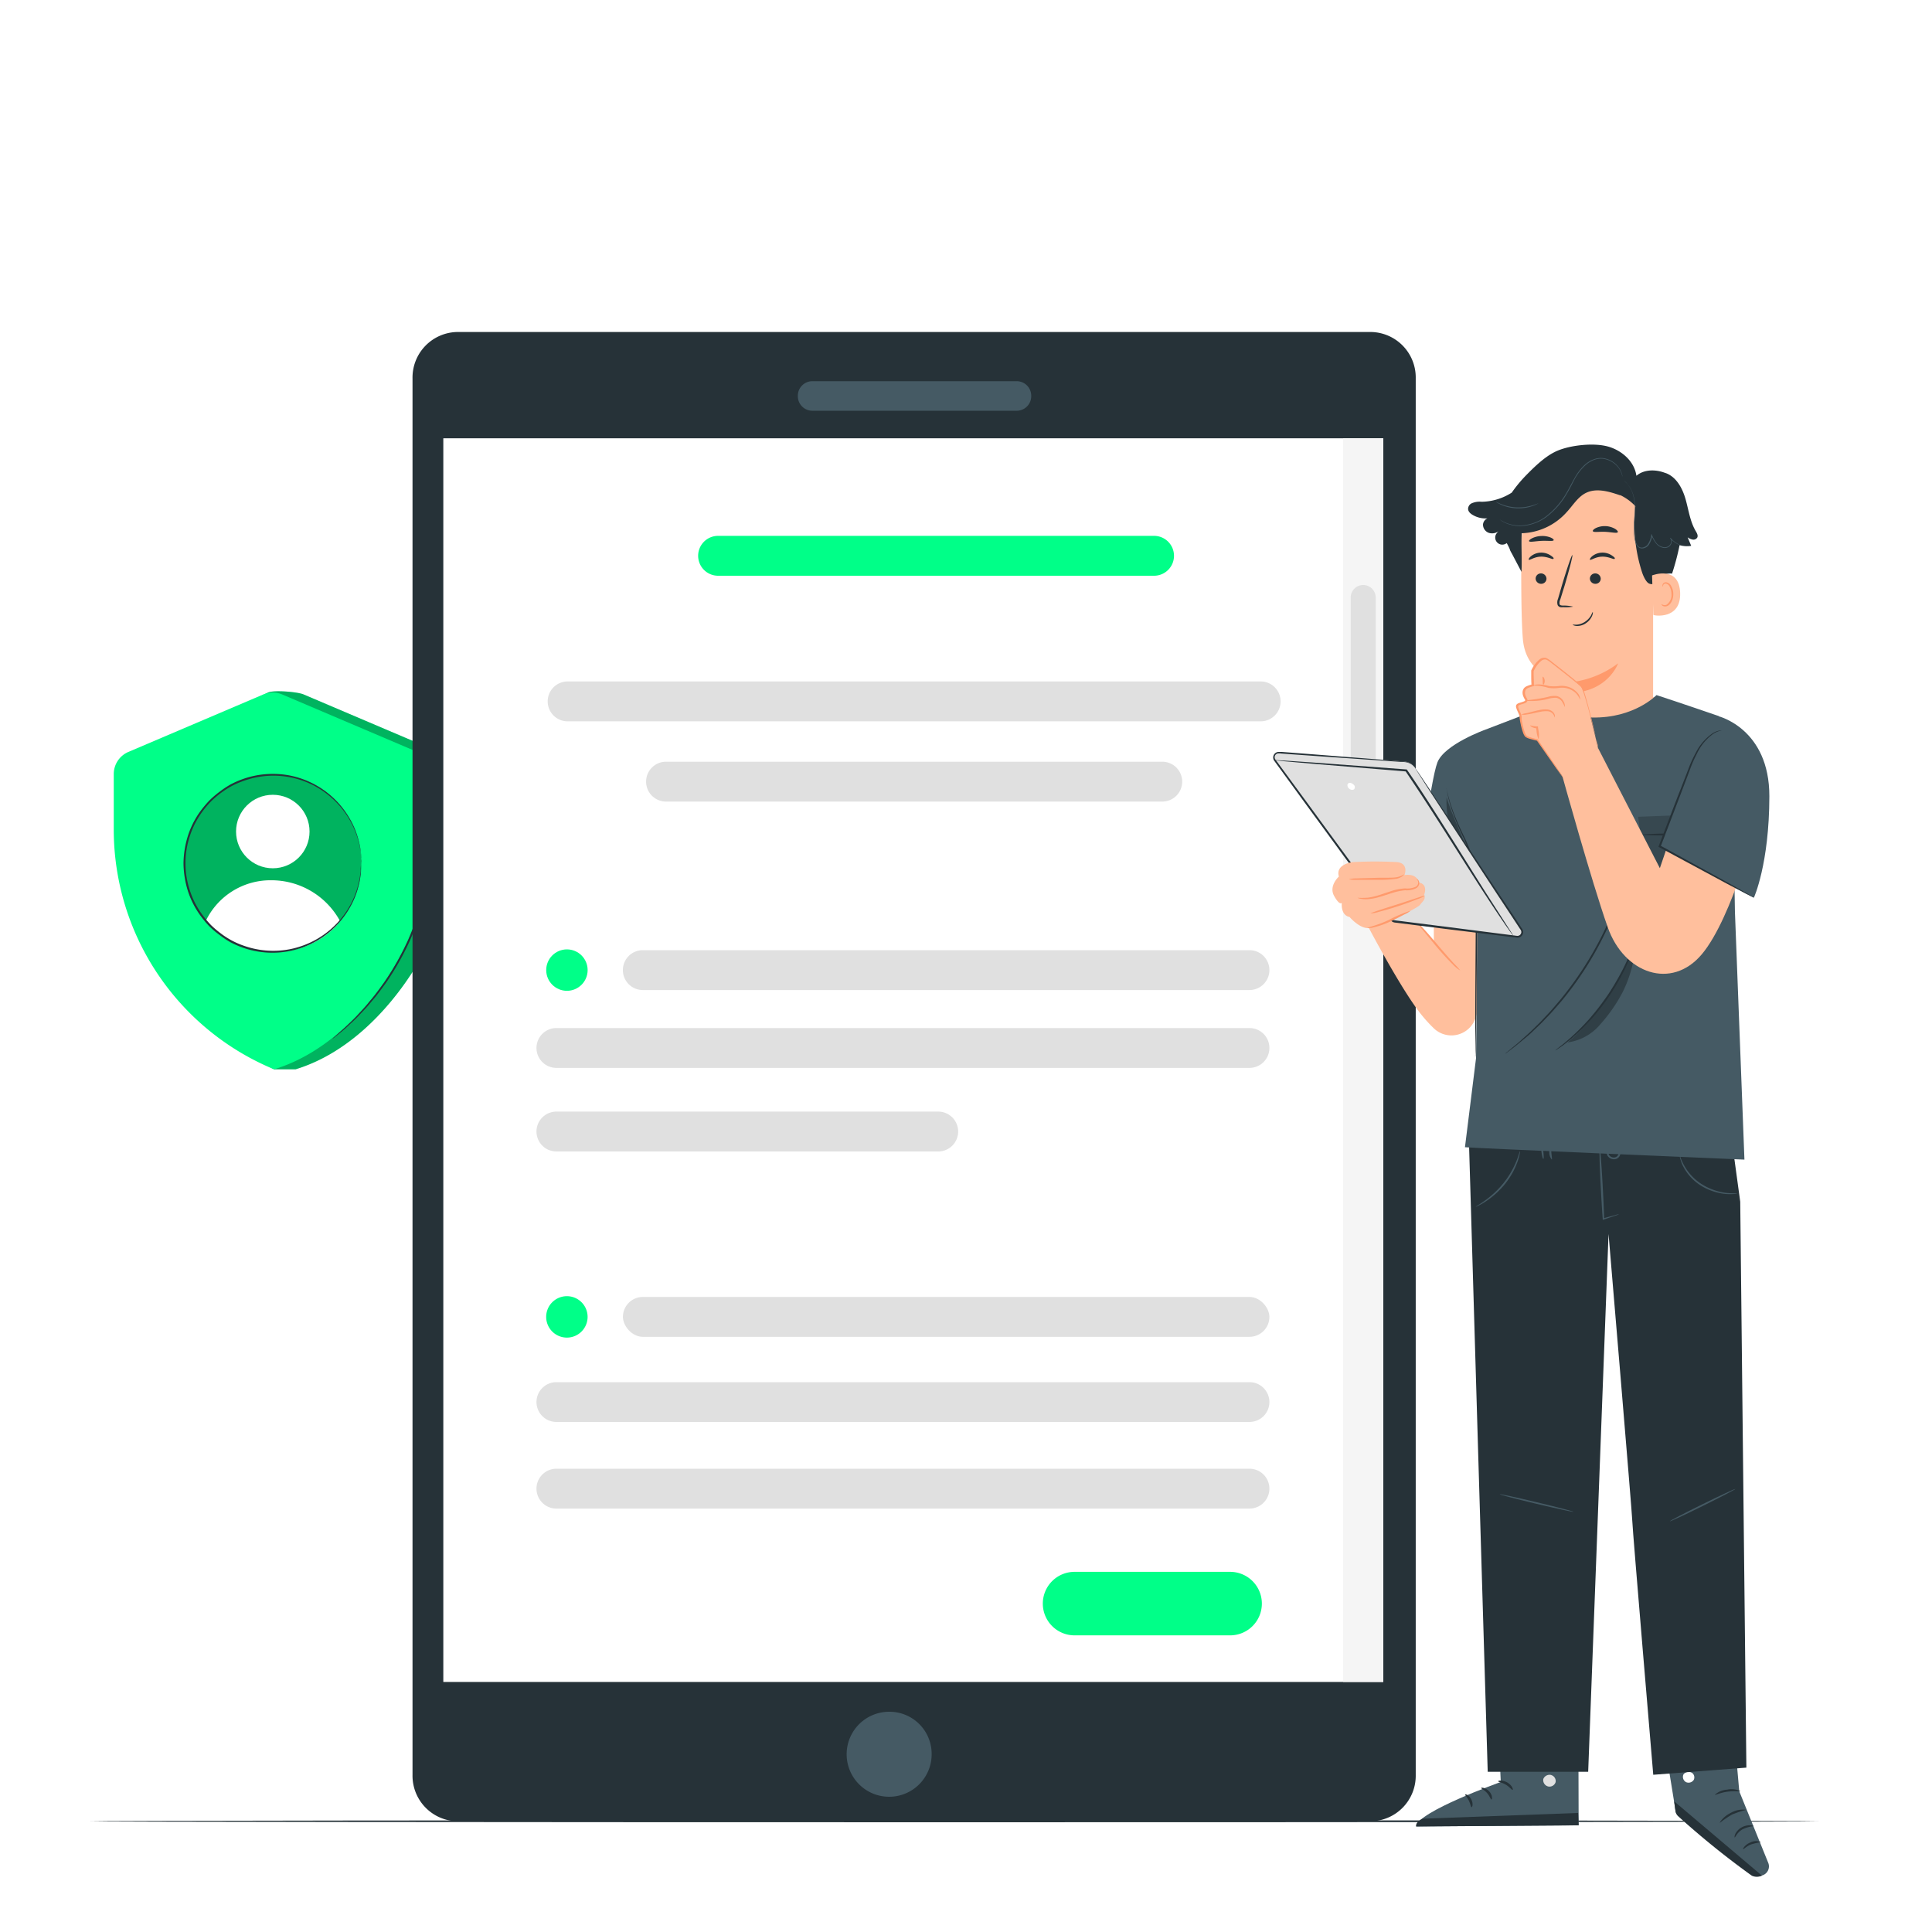<svg class="animated" id="freepik_stories-privacy-policy" xmlns="http://www.w3.org/2000/svg" viewBox="0 0 500 500" version="1.1" xmlns:xlink="http://www.w3.org/1999/xlink" xmlns:svgjs="http://svgjs.com/svgjs"><style>svg#freepik_stories-privacy-policy:not(.animated) .animable {opacity: 0;}svg#freepik_stories-privacy-policy.animated #freepik--Device--inject-166 {animation: 1s 1 forwards cubic-bezier(.36,-0.01,.5,1.38) slideLeft;animation-delay: 0s;}svg#freepik_stories-privacy-policy.animated #el9xzym0dh4gs {animation: 1.3s 1 forwards cubic-bezier(.36,-0.01,.5,1.38) slideUp;animation-delay: 0.2s;opacity: 0}svg#freepik_stories-privacy-policy.animated #elbyoqsu2b2pg {animation: 1.3s 1 forwards cubic-bezier(.36,-0.01,.5,1.38) slideUp;animation-delay: 0.163s;opacity: 0}svg#freepik_stories-privacy-policy.animated #eleuo78oguued {animation: 1.3s 1 forwards cubic-bezier(.36,-0.01,.5,1.38) slideUp;animation-delay: 0.325s;opacity: 0}svg#freepik_stories-privacy-policy.animated #eliu1f95tc1mt {animation: 1.3s 1 forwards cubic-bezier(.36,-0.01,.5,1.38) slideUp;animation-delay: 0.488s;opacity: 0}svg#freepik_stories-privacy-policy.animated #elj9h5jwhlew {animation: 1.3s 1 forwards cubic-bezier(.36,-0.01,.5,1.38) slideUp;animation-delay: 0.65s;opacity: 0}svg#freepik_stories-privacy-policy.animated #ells0tjovng1m {animation: 1.3s 1 forwards cubic-bezier(.36,-0.01,.5,1.38) slideUp;animation-delay: 0.812s;opacity: 0}svg#freepik_stories-privacy-policy.animated #elnfpqtn67iz {animation: 1.3s 1 forwards cubic-bezier(.36,-0.01,.5,1.38) slideUp;animation-delay: 0.975s;opacity: 0}svg#freepik_stories-privacy-policy.animated #el6i07v8fuqhh {animation: 1.3s 1 forwards cubic-bezier(.36,-0.01,.5,1.38) slideUp;animation-delay: 1.137s;opacity: 0}svg#freepik_stories-privacy-policy.animated #freepik--Padlock--inject-166 {animation: 1.3s 1 forwards cubic-bezier(.36,-0.01,.5,1.38) slideUp,6s Infinite  linear shake;animation-delay: 0.2s,2.5s;opacity: 0}svg#freepik_stories-privacy-policy.animated #freepik--Character--inject-166 {animation: 2.2s 1 forwards linear fadeIn,3s Infinite  linear floating;animation-delay: 0s,2.2s;}            @keyframes slideLeft {                0% {                    opacity: 0;                    transform: translateX(-30px);                }                100% {                    opacity: 1;                    transform: translateX(0);                }            }                    @keyframes slideUp {                0% {                    opacity: 0;                    transform: translateY(30px);                }                100% {                    opacity: 1;                    transform: inherit;                }            }                    @keyframes shake {                10%, 90% {                    transform: translate3d(-1px, 0, 0);                  }                  20%, 80% {                    transform: translate3d(2px, 0, 0);                  }                  30%, 50%, 70% {                    transform: translate3d(-4px, 0, 0);                  }                  40%, 60% {                    transform: translate3d(4px, 0, 0);                  }            }                    @keyframes fadeIn {                0% {                    opacity: 0;                }                100% {                    opacity: 1;                }            }                    @keyframes floating {                0% {                    opacity: 1;                    transform: translateY(0px);                }                50% {                    transform: translateY(-10px);                }                100% {                    opacity: 1;                    transform: translateY(0px);                }            }        </style><g id="freepik--Floor--inject-166" class="animable" style="transform-origin: 247px 471.34px;"><path d="M470.66,471.34c0,.15-100.15.26-223.65.26s-223.67-.11-223.67-.26,100.12-.26,223.67-.26S470.66,471.2,470.66,471.34Z" style="fill: rgb(38, 50, 56); transform-origin: 247px 471.34px;" id="elcr7jxjqy6ze" class="animable"></path></g><g id="freepik--Icon--inject-166" class="animable" style="transform-origin: 73.38px 227.82px;"><path d="M69.4,179.21,38.73,194.6A6.21,6.21,0,0,0,35,200.32v14.35a66.61,66.61,0,0,0,10.93,36.74c5.53,8.42,12.86,19.18,25.05,25.33h5.5c13.58-4.14,23.71-15.17,29.9-24.61a66.62,66.62,0,0,0,10.94-36.74V200.32a6.23,6.23,0,0,0-3.78-5.72L78.55,179.71C77,179.05,71,178.55,69.4,179.21Z" style="fill: rgb(0, 255, 136); transform-origin: 76.16px 227.82px;" id="elhvio8i7nqkm" class="animable"></path><g id="elu50pzttttz"><path d="M69.4,179.21,38.73,194.6A6.21,6.21,0,0,0,35,200.32v14.35a66.61,66.61,0,0,0,10.93,36.74c5.53,8.42,12.86,19.18,25.05,25.33h5.5c13.58-4.14,23.71-15.17,29.9-24.61a66.62,66.62,0,0,0,10.94-36.74V200.32a6.23,6.23,0,0,0-3.78-5.72L78.55,179.71C77,179.05,71,178.55,69.4,179.21Z" style="opacity: 0.3; transform-origin: 76.16px 227.82px;" class="animable"></path></g><path d="M68.17,179.71,33.22,194.6a6.23,6.23,0,0,0-3.78,5.72v14.35a67.18,67.18,0,0,0,41.49,62.07c13.57-4.14,23.7-15.17,29.9-24.61a66.62,66.62,0,0,0,10.94-36.74V200.32A6.23,6.23,0,0,0,108,194.6L73,179.71A6.24,6.24,0,0,0,68.17,179.71Z" style="fill: rgb(0, 255, 136); transform-origin: 70.605px 227.982px;" id="elle13tbcfxn" class="animable"></path><g id="elygp3ib6hquj"><circle cx="70.6" cy="223.44" r="22.91" style="opacity: 0.3; transform-origin: 70.6px 223.44px; transform: rotate(-21.2deg);" class="animable"></circle></g><circle cx="70.6" cy="215.2" r="9.51" style="fill: rgb(255, 255, 255); transform-origin: 70.6px 215.2px;" id="elmxgv66iwvo" class="animable"></circle><path d="M53.24,238.37a18.57,18.57,0,0,1,17-10.56A20.22,20.22,0,0,1,88,238.37s-5.61,8.3-18,8A21.74,21.74,0,0,1,53.24,238.37Z" style="fill: rgb(255, 255, 255); transform-origin: 70.62px 237.093px;" id="elk9jgcem2ttn" class="animable"></path><path d="M93.51,223.44a2,2,0,0,1,0-.37c0-.27,0-.63-.09-1.08,0-.24,0-.51,0-.8s-.1-.61-.15-1a16.94,16.94,0,0,0-.48-2.35,22.14,22.14,0,0,0-2.55-6.06,22.82,22.82,0,0,0-5.8-6.44,22.49,22.49,0,0,0-9.56-4.22,22.75,22.75,0,0,0-11.91,1,21.88,21.88,0,0,0-3,1.3,24.2,24.2,0,0,0-2.78,1.78,27.82,27.82,0,0,0-2.57,2.19,26.69,26.69,0,0,0-2.22,2.62,22.28,22.28,0,0,0-3.23,6.24,22.43,22.43,0,0,0,0,14.3,22,22,0,0,0,3.23,6.24,26.82,26.82,0,0,0,2.22,2.63,26.24,26.24,0,0,0,2.57,2.18,20.82,20.82,0,0,0,5.73,3.09,22.75,22.75,0,0,0,11.91,1,22.88,22.88,0,0,0,15.36-10.67A21.78,21.78,0,0,0,92.7,229a17.35,17.35,0,0,0,.48-2.36c0-.34.12-.66.15-1s0-.56,0-.8l.09-1.09a2.24,2.24,0,0,1,0-.37,2.12,2.12,0,0,1,0,.37c0,.28,0,.64,0,1.1,0,.24,0,.51,0,.8s-.08.62-.13,1a14.59,14.59,0,0,1-.44,2.39,21.54,21.54,0,0,1-2.49,6.15,23,23,0,0,1-27.68,10,23.62,23.62,0,0,1-3-1.32A23.15,23.15,0,0,1,56.86,242a25.13,25.13,0,0,1-2.64-2.23A26.75,26.75,0,0,1,52,237.13a22.64,22.64,0,0,1-3.32-6.38,24.86,24.86,0,0,1-1.19-7.31,24.54,24.54,0,0,1,1.2-7.31A22.36,22.36,0,0,1,52,209.75a28,28,0,0,1,2.28-2.68,25.22,25.22,0,0,1,2.63-2.23A24.31,24.31,0,0,1,59.7,203a23.69,23.69,0,0,1,3-1.33,23.23,23.23,0,0,1,12.15-1A23.06,23.06,0,0,1,90.4,211.67a21.59,21.59,0,0,1,2.49,6.16,14.49,14.49,0,0,1,.44,2.38c0,.35.11.67.13,1l0,.81c0,.46,0,.82,0,1.09A2,2,0,0,1,93.51,223.44Z" style="fill: rgb(38, 50, 56); transform-origin: 70.5px 223.423px;" id="el8clwex0a848" class="animable"></path><path d="M111.65,211.5a3.23,3.23,0,0,1,.07.67c0,.48,0,1.11.08,1.9s.08,1.83,0,3c0,.59,0,1.21,0,1.88s0,1.37-.13,2.1c-.14,1.47-.24,3.09-.55,4.81-.13.86-.24,1.75-.42,2.66s-.4,1.84-.6,2.8a69.38,69.38,0,0,1-4,12.06,71.34,71.34,0,0,1-6.27,11.07c-1.16,1.57-2.23,3.09-3.39,4.4-.56.66-1.08,1.33-1.63,1.92l-1.59,1.68c-1,1.11-2,2-2.86,2.79a27.63,27.63,0,0,1-2.27,2l-1.48,1.2a3,3,0,0,1-.53.38,3.57,3.57,0,0,1,.47-.46l1.41-1.27c.63-.54,1.38-1.21,2.2-2s1.82-1.72,2.79-2.83l1.56-1.7c.54-.59,1-1.26,1.6-1.92,1.13-1.31,2.18-2.83,3.33-4.41a73,73,0,0,0,6.18-11,70.56,70.56,0,0,0,4-12l.62-2.78c.18-.9.3-1.79.45-2.64.32-1.7.44-3.31.6-4.77.09-.73.15-1.43.17-2.09l.09-1.87c.09-1.17.07-2.18.07-3s0-1.41,0-1.9A4.52,4.52,0,0,1,111.65,211.5Z" style="fill: rgb(38, 50, 56); transform-origin: 98.97px 240.16px;" id="elk6bai1up7h" class="animable"></path></g><g id="freepik--Device--inject-166" class="animable animator-active" style="transform-origin: 236.575px 278.63px;"><path d="M354.81,471.34H118.35a11.79,11.79,0,0,1-11.59-12V97.92a11.79,11.79,0,0,1,11.59-12H354.81a11.78,11.78,0,0,1,11.58,12V459.36A11.78,11.78,0,0,1,354.81,471.34Z" style="fill: rgb(38, 50, 56); transform-origin: 236.575px 278.63px;" id="el41fhieh4ixs" class="animable"></path><path d="M241.11,453.81a11,11,0,1,1-11-10.81A10.91,10.91,0,0,1,241.11,453.81Z" style="fill: rgb(69, 90, 100); transform-origin: 230.112px 454px;" id="el78xpjk5t40w" class="animable"></path><path d="M263.18,106.3h-53a3.76,3.76,0,0,1-3.7-3.82h0a3.77,3.77,0,0,1,3.7-3.83h53a3.77,3.77,0,0,1,3.7,3.83h0A3.76,3.76,0,0,1,263.18,106.3Z" style="fill: rgb(69, 90, 100); transform-origin: 236.68px 102.475px;" id="el0giz6y1nss5f" class="animable"></path><rect x="114.73" y="113.43" width="243.26" height="321.86" style="fill: rgb(255, 255, 255); transform-origin: 236.36px 274.36px;" id="elrozpbl73o1k" class="animable"></rect><rect x="347.61" y="113.43" width="10.38" height="321.86" style="fill: rgb(245, 245, 245); transform-origin: 352.8px 274.36px;" id="elrt2spe3o4ds" class="animable"></rect><path d="M352.79,229.07h0a3.24,3.24,0,0,1-3.23-3.24V154.64a3.24,3.24,0,0,1,3.23-3.24h0a3.24,3.24,0,0,1,3.24,3.24v71.19A3.24,3.24,0,0,1,352.79,229.07Z" style="fill: rgb(224, 224, 224); transform-origin: 352.795px 190.235px;" id="el0eh2cyetobns" class="animable"></path><path d="M326.26,186.68H146.9a5.16,5.16,0,0,1-5.16-5.16h0a5.16,5.16,0,0,1,5.16-5.16H326.26a5.16,5.16,0,0,1,5.16,5.16h0A5.16,5.16,0,0,1,326.26,186.68Z" style="fill: rgb(224, 224, 224); transform-origin: 236.58px 181.52px;" id="eldotzpukgiyi" class="animable"></path><path d="M298.67,149H185.84a5.16,5.16,0,0,1-5.16-5.16h0a5.16,5.16,0,0,1,5.16-5.16H298.67a5.16,5.16,0,0,1,5.16,5.16h0A5.16,5.16,0,0,1,298.67,149Z" style="fill: rgb(0, 255, 136); transform-origin: 242.255px 143.84px;" id="el5qx2emt6f4d" class="animable"></path><path d="M300.79,207.45H172.37a5.16,5.16,0,0,1-5.16-5.16h0a5.16,5.16,0,0,1,5.16-5.16H300.79a5.16,5.16,0,0,1,5.16,5.16h0A5.16,5.16,0,0,1,300.79,207.45Z" style="fill: rgb(224, 224, 224); transform-origin: 236.58px 202.29px;" id="elwgehss6spph" class="animable"></path><path d="M242.81,298H144a5.16,5.16,0,0,1-5.16-5.16h0a5.16,5.16,0,0,1,5.16-5.16h98.81a5.16,5.16,0,0,1,5.16,5.16h0A5.16,5.16,0,0,1,242.81,298Z" style="fill: rgb(224, 224, 224); transform-origin: 193.405px 292.84px;" id="elcjpzt9rv4kc" class="animable"></path><path d="M323.36,276.37H144a5.16,5.16,0,0,1-5.16-5.16h0a5.15,5.15,0,0,1,5.16-5.15H323.36a5.15,5.15,0,0,1,5.16,5.15h0A5.16,5.16,0,0,1,323.36,276.37Z" style="fill: rgb(224, 224, 224); transform-origin: 233.68px 271.215px;" id="el03l1sexss95x" class="animable"></path><rect x="161.21" y="335.65" width="167.31" height="10.32" rx="5.16" style="fill: rgb(224, 224, 224); transform-origin: 244.865px 340.81px;" id="elshmy49ahre8" class="animable"></rect><path d="M323.36,368H144a5.16,5.16,0,0,1-5.16-5.16h0A5.16,5.16,0,0,1,144,357.7H323.36a5.16,5.16,0,0,1,5.16,5.16h0A5.16,5.16,0,0,1,323.36,368Z" style="fill: rgb(224, 224, 224); transform-origin: 233.68px 362.85px;" id="el822u7ftmf6s" class="animable"></path><path d="M323.36,390.42H144a5.16,5.16,0,0,1-5.16-5.16h0A5.16,5.16,0,0,1,144,380.1H323.36a5.16,5.16,0,0,1,5.16,5.16h0A5.16,5.16,0,0,1,323.36,390.42Z" style="fill: rgb(224, 224, 224); transform-origin: 233.68px 385.26px;" id="elpixh2wp1hw" class="animable"></path><path d="M152.07,340.81a5.36,5.36,0,1,1-5.35-5.36A5.36,5.36,0,0,1,152.07,340.81Z" style="fill: rgb(0, 255, 136); transform-origin: 146.71px 340.81px;" id="ela3h49ed0o7o" class="animable"></path><path d="M323.36,256.22h-157a5.16,5.16,0,0,1-5.16-5.16h0a5.16,5.16,0,0,1,5.16-5.16h157a5.16,5.16,0,0,1,5.16,5.16h0A5.16,5.16,0,0,1,323.36,256.22Z" style="fill: rgb(224, 224, 224); transform-origin: 244.86px 251.06px;" id="ellf4kglfcoqa" class="animable"></path><circle cx="146.72" cy="251.06" r="5.36" style="fill: rgb(0, 255, 136); transform-origin: 146.72px 251.06px;" id="elioiwiqcmyrt" class="animable"></circle><path d="M318.35,423.23H278.1a8.22,8.22,0,0,1-8.22-8.22h0a8.22,8.22,0,0,1,8.22-8.22h40.25a8.22,8.22,0,0,1,8.22,8.22h0A8.22,8.22,0,0,1,318.35,423.23Z" style="fill: rgb(0, 255, 136); transform-origin: 298.225px 415.01px;" id="elbab66b7nnhe" class="animable"></path></g><g id="freepik--Padlock--inject-166" class="animable" style="transform-origin: 116.38px 101.463px;"><path d="M111,35.35,69.28,56.28a8.46,8.46,0,0,0-5.15,7.78V83.58a90.6,90.6,0,0,0,14.88,50C86.53,145,96.49,159.64,113.08,168h7.48c18.46-5.63,32.24-20.64,40.67-33.47a90.6,90.6,0,0,0,14.88-50V64.06A8.46,8.46,0,0,0,171,56.28L123.44,36C121.32,35.13,113.12,34.45,111,35.35Z" style="fill: rgb(0, 255, 136); transform-origin: 120.12px 101.463px;" id="el9xzym0dh4gs" class="animable"></path><g id="elbyoqsu2b2pg"><path d="M111,35.35,69.28,56.28a8.46,8.46,0,0,0-5.15,7.78V83.58a90.6,90.6,0,0,0,14.88,50C86.53,145,96.49,159.64,113.08,168h7.48c18.46-5.63,32.24-20.64,40.67-33.47a90.6,90.6,0,0,0,14.88-50V64.06A8.46,8.46,0,0,0,171,56.28L123.44,36C121.32,35.13,113.12,34.45,111,35.35Z" style="opacity: 0.3; transform-origin: 120.12px 101.463px;" class="animable"></path></g><path d="M109.32,36,61.79,56.28a8.45,8.45,0,0,0-5.14,7.78V83.58A91.38,91.38,0,0,0,113.08,168c18.46-5.63,32.24-20.64,40.66-33.47a90.52,90.52,0,0,0,14.88-50V64.06a8.45,8.45,0,0,0-5.14-7.78L116,36A8.48,8.48,0,0,0,109.32,36Z" style="fill: rgb(0, 255, 136); transform-origin: 112.635px 101.657px;" id="eleuo78oguued" class="animable"></path><path d="M168.47,79.27a.72.72,0,0,1,0,.23c0,.18,0,.4,0,.67,0,.64.05,1.5.09,2.59s.1,2.49,0,4.09c0,.8,0,1.65-.08,2.55,0,.46,0,.92,0,1.4s-.09,1-.14,1.47c-.2,2-.33,4.2-.75,6.53-.19,1.16-.34,2.38-.58,3.61s-.54,2.5-.82,3.8a93.64,93.64,0,0,1-5.49,16.39,97.54,97.54,0,0,1-8.5,15.05c-1.58,2.14-3,4.21-4.6,6-.77.9-1.47,1.81-2.22,2.61l-2.16,2.3c-1.34,1.5-2.72,2.69-3.87,3.8-.59.54-1.12,1.06-1.63,1.51L136.32,155l-2,1.64-.53.42c-.12.09-.19.13-.19.12s0-.06.15-.17l.5-.45,1.93-1.71,1.41-1.23c.51-.45,1-1,1.6-1.54,1.13-1.12,2.48-2.32,3.8-3.83l2.13-2.32c.74-.8,1.43-1.71,2.18-2.61,1.55-1.78,3-3.85,4.54-6a98.74,98.74,0,0,0,8.43-15,96.46,96.46,0,0,0,5.49-16.29c.29-1.29.56-2.55.84-3.77s.4-2.44.6-3.6c.44-2.32.59-4.51.81-6.5.06-.49.11-1,.16-1.45s0-.94.06-1.39q.06-1.35.12-2.55c.11-1.59.08-3,.08-4.08V80.18l0-.68A.6.6,0,0,1,168.47,79.27Z" style="fill: rgb(38, 50, 56); transform-origin: 151.107px 118.226px;" id="eliu1f95tc1mt" class="animable"></path><path d="M131.46,105.5h-5.07V77.91a11.78,11.78,0,0,0-23.55,0V105.5H97.77V77.91a16.85,16.85,0,0,1,33.69,0Z" style="fill: rgb(245, 245, 245); transform-origin: 114.615px 83.485px;" id="elj9h5jwhlew" class="animable"></path><rect x="91.92" y="86.78" width="45.4" height="35.58" rx="5.81" style="fill: rgb(255, 255, 255); transform-origin: 114.62px 104.57px;" id="ells0tjovng1m" class="animable"></rect><path d="M131.51,122.36a11.77,11.77,0,0,0,1.51-.26,5.77,5.77,0,0,0,4.17-5.6c0-1.17,0-2.44,0-3.81,0-2.73,0-5.84,0-9.28s0-7.19,0-11.23a5.59,5.59,0,0,0-3.3-4.69,6.69,6.69,0,0,0-3.11-.48h-3.36L97.73,87a5.55,5.55,0,0,0-5.4,4.26,7.42,7.42,0,0,0-.16,1.84v5.63c0,5,0,9.72,0,14.27.09,2.26-.38,4.59.78,6.37A5.62,5.62,0,0,0,98,122.14l11.25,0,16.29.09,4.42,0,1.15,0a2.12,2.12,0,0,1,.4,0,1.79,1.79,0,0,1-.4,0l-1.15,0-4.42,0-16.29.08-11.25,0a6.05,6.05,0,0,1-6.32-6.16V113c0-4.55,0-9.32,0-14.27V93.14a7.77,7.77,0,0,1,.17-2A6,6,0,0,1,94,87.84a6.12,6.12,0,0,1,3.78-1.32l29.58,0h3.36a7.08,7.08,0,0,1,3.3.54,6,6,0,0,1,3.54,5.07c0,4.08,0,7.82,0,11.26s0,6.55,0,9.28c0,1.37,0,2.64,0,3.81a5.88,5.88,0,0,1-.88,3.1,5.77,5.77,0,0,1-3.51,2.6A4.5,4.5,0,0,1,131.51,122.36Z" style="fill: rgb(38, 50, 56); transform-origin: 114.616px 104.437px;" id="elnfpqtn67iz" class="animable"></path><path d="M118.1,105.49a4.9,4.9,0,0,0,1.44-3.48,5,5,0,1,0-6.36,4.78l-1.07,4.74h4.75l-1-4.74a5,5,0,0,0,2.19-1.3" style="fill: rgb(0, 255, 136); transform-origin: 114.54px 104.254px;" id="el6i07v8fuqhh" class="animable"></path></g><g id="freepik--Character--inject-166" class="animable" style="transform-origin: 393.703px 300.387px;"><path d="M427.82,141.17v40.52c.09,7,1.12,18-10,17.64h0c-9.59-1-12.14-10.13-12.21-16.67,0-3.1-.07-5.69-.1-6,0,0-10.5-.86-11.39-11.24-.43-5-.47-15.41-.4-24.82a19.4,19.4,0,0,1,18-19.18l1-.07C423.59,121.19,428,130.32,427.82,141.17Z" style="fill: rgb(255, 191, 157); transform-origin: 410.788px 160.343px;" id="el2aujf5rk12n" class="animable"></path><path d="M405.54,176.66a25.18,25.18,0,0,0,13.23-5s-2.74,7.83-13.17,7.65Z" style="fill: rgb(255, 154, 108); transform-origin: 412.155px 175.487px;" id="el417whyadn1e" class="animable"></path><path d="M411.49,144.86c.21.21,1.41-.76,3.14-.8s3,.8,3.22.58-.12-.49-.69-.88a4.37,4.37,0,0,0-2.58-.74,4.26,4.26,0,0,0-2.5.91C411.56,144.37,411.39,144.76,411.49,144.86Z" style="fill: rgb(38, 50, 56); transform-origin: 414.69px 143.954px;" id="elru8sd5zxtbo" class="animable"></path><path d="M411.46,149.77a1.4,1.4,0,0,0,1.46,1.32,1.34,1.34,0,0,0,1.35-1.37,1.41,1.41,0,0,0-1.45-1.32A1.36,1.36,0,0,0,411.46,149.77Z" style="fill: rgb(38, 50, 56); transform-origin: 412.865px 149.745px;" id="elmrxet13zr0j" class="animable"></path><path d="M407.14,157a10.81,10.81,0,0,0-2.63-.28c-.41,0-.8-.07-.89-.34a2.08,2.08,0,0,1,.18-1.23c.32-1,.64-2.07,1-3.19,1.35-4.54,2.3-8.26,2.12-8.31s-1.43,3.58-2.78,8.12q-.48,1.68-.93,3.21a2.37,2.37,0,0,0-.09,1.61,1,1,0,0,0,.71.55,3,3,0,0,0,.7,0A11,11,0,0,0,407.14,157Z" style="fill: rgb(38, 50, 56); transform-origin: 405.08px 150.407px;" id="elfqdtwqajh4j" class="animable"></path><path d="M412.23,137.46c.17.39,1.56.1,3.23.18s3,.45,3.23.08c.08-.17-.18-.53-.74-.87a5.43,5.43,0,0,0-4.92-.2C412.44,136.94,412.16,137.28,412.23,137.46Z" style="fill: rgb(38, 50, 56); transform-origin: 415.462px 137.019px;" id="el92hgcd2dhdm" class="animable"></path><path d="M395.72,140.06c.19.32,1.54,0,3.19-.08s3,.16,3.18-.17c.07-.16-.2-.44-.77-.69a5.73,5.73,0,0,0-2.43-.4,5.83,5.83,0,0,0-2.42.6C395.91,139.61,395.64,139.91,395.72,140.06Z" style="fill: rgb(38, 50, 56); transform-origin: 398.904px 139.456px;" id="elcfbo5retwh" class="animable"></path><path d="M380,131.29a1.64,1.64,0,0,1,.79-1,5.1,5.1,0,0,1,2.65-.43,14.93,14.93,0,0,0,7.8-2.37,34.93,34.93,0,0,1,3.63-4.4c3.15-3.24,5.73-5.45,8.41-6.53,3.46-1.39,9.25-2,12.86-1s6.85,3.88,7.36,7.57c2-1.71,5.06-1.69,7.53-.7l.06,0c2.74,1,4.3,3.88,5.11,6.68s1.16,5.8,2.64,8.31c.31.52.68,1.15.41,1.7a1.16,1.16,0,0,1-1.21.52,3.3,3.3,0,0,1-1.28-.58c.31.74.61,1.47.92,2.2a6.44,6.44,0,0,1-3-.19,64.62,64.62,0,0,1-1.95,7.38,4.29,4.29,0,0,0-2.91.71c-1,.87-1.39,2.5-3,1.88-.81-.32-1.55-2-1.83-2.85A40.64,40.64,0,0,1,423.24,131a13.12,13.12,0,0,0-4-2.9l.12.11c-2.9-1-6.18-2-8.93-.64-2.13,1.06-3.38,3.27-5,5A16.26,16.26,0,0,1,393.82,138c-.15,2.92.09,7.05-.06,10l-2.46-4.68v0a11.31,11.31,0,0,1-.53-1l0-.1h0a17.28,17.28,0,0,0-.83-1.67l0,0a1.83,1.83,0,0,1-2.67-2.44,4.13,4.13,0,0,1,.88-.89,2.86,2.86,0,0,1-2.75.71,2.26,2.26,0,0,1-1.6-2.24,1.94,1.94,0,0,1,1.15-1.54,6.45,6.45,0,0,1-3.7-.82C380.45,132.9,379.73,132.21,380,131.29Z" style="fill: rgb(38, 50, 56); transform-origin: 409.643px 133.122px;" id="elu01hhjtfa4m" class="animable"></path><path d="M420.21,124.34a8.13,8.13,0,0,1,1,1,7.35,7.35,0,0,1,1.59,3.44,12.75,12.75,0,0,1,.27,2.64c0,1-.07,2-.15,3.06a27.16,27.16,0,0,0-.07,3.4,11.23,11.23,0,0,0,.23,1.8,3.8,3.8,0,0,0,.73,1.74,1.57,1.57,0,0,0,1.47.49,2.3,2.3,0,0,0,1.31-.74,5.31,5.31,0,0,0,1-2.64l-.21,0a8.51,8.51,0,0,0,1.26,2.18,3.11,3.11,0,0,0,2,1.1,2,2,0,0,0,1.07-.19,1.75,1.75,0,0,0,.73-.72,1.89,1.89,0,0,0,.22-.92,1.27,1.27,0,0,0-.34-.8l-.11.1a6.72,6.72,0,0,0,2.23,1.67q.45.2.69.27l.25.06-.23-.1c-.16-.07-.39-.16-.67-.3a7,7,0,0,1-2.16-1.7l-.11.1a1.33,1.33,0,0,1,.07,1.54,1.52,1.52,0,0,1-.65.63,1.77,1.77,0,0,1-1,.16,2.91,2.91,0,0,1-1.88-1,8.62,8.62,0,0,1-1.21-2.13l-.15-.33-.07.36a5.25,5.25,0,0,1-1,2.52,2.18,2.18,0,0,1-1.18.66,1.33,1.33,0,0,1-1.25-.41,3.47,3.47,0,0,1-.67-1.63,12,12,0,0,1-.24-1.76,26.88,26.88,0,0,1,.07-3.38c.06-1.08.13-2.1.12-3.07a12.82,12.82,0,0,0-.3-2.67,7.37,7.37,0,0,0-1.69-3.48A4,4,0,0,0,420.21,124.34Z" style="fill: rgb(69, 90, 100); transform-origin: 427.795px 133.14px;" id="elai67jhruzt5" class="animable"></path><path d="M388.1,134.43l.09.07a2.21,2.21,0,0,0,.26.19,2.57,2.57,0,0,0,.44.29,7.11,7.11,0,0,0,.63.33,9.21,9.21,0,0,0,4.44.8,11.77,11.77,0,0,0,6.26-2.32,20.1,20.1,0,0,0,5.38-6.2c.76-1.25,1.37-2.54,2-3.73A14,14,0,0,1,410,120.7a7.1,7.1,0,0,1,3-1.82,5.09,5.09,0,0,1,1.58-.18A5.49,5.49,0,0,1,416,119a6,6,0,0,1,2.17,1.3,5.91,5.91,0,0,1,1.17,1.52,6.51,6.51,0,0,1,.53,1.56s0,0,0-.11,0-.19-.05-.32a4.88,4.88,0,0,0-.4-1.17,6,6,0,0,0-3.36-2.94,5.88,5.88,0,0,0-1.49-.31,5.47,5.47,0,0,0-1.64.18,7.21,7.21,0,0,0-3.09,1.85,13.57,13.57,0,0,0-2.37,3.2c-.69,1.2-1.31,2.48-2.05,3.73a20.31,20.31,0,0,1-5.31,6.14,11.65,11.65,0,0,1-6.14,2.33,9.31,9.31,0,0,1-4.39-.72A13.53,13.53,0,0,1,388.1,134.43Z" style="fill: rgb(69, 90, 100); transform-origin: 403.985px 127.329px;" id="elxc3aap9qhw" class="animable"></path><path d="M387.16,129.87s.12.11.37.26a8.34,8.34,0,0,0,1.1.56,10.59,10.59,0,0,0,1.75.57,11.56,11.56,0,0,0,2.23.3,12.38,12.38,0,0,0,2.25-.15,10.5,10.5,0,0,0,1.77-.46,8.11,8.11,0,0,0,1.14-.49,2.06,2.06,0,0,0,.39-.23s-.59.25-1.58.56a13.71,13.71,0,0,1-1.76.4,13.93,13.93,0,0,1-2.2.13,14.09,14.09,0,0,1-2.19-.27,12,12,0,0,1-1.73-.52C387.74,130.16,387.18,129.83,387.16,129.87Z" style="fill: rgb(69, 90, 100); transform-origin: 392.66px 130.715px;" id="el6cmdagmt8fe" class="animable"></path><path d="M395.65,144.86c.2.21,1.4-.76,3.14-.8s3,.8,3.22.58-.13-.49-.69-.88a4.41,4.41,0,0,0-2.59-.74,4.22,4.22,0,0,0-2.49.91C395.71,144.37,395.54,144.76,395.65,144.86Z" style="fill: rgb(38, 50, 56); transform-origin: 398.847px 143.954px;" id="el4dhfz2cus77" class="animable"></path><path d="M397.42,149.77a1.41,1.41,0,0,0,1.45,1.32,1.35,1.35,0,0,0,1.36-1.37,1.42,1.42,0,0,0-1.46-1.32A1.35,1.35,0,0,0,397.42,149.77Z" style="fill: rgb(38, 50, 56); transform-origin: 398.825px 149.745px;" id="el74w9po9qaat" class="animable"></path><path d="M427.55,148.92c.17-.09,7-2.63,7.27,4.48s-6.91,5.93-6.93,5.73S427.55,148.92,427.55,148.92Z" style="fill: rgb(255, 191, 157); transform-origin: 431.189px 153.866px;" id="el57ppldrnugx" class="animable"></path><path d="M430,156.35s.13.08.34.17a1.29,1.29,0,0,0,.93,0,3.06,3.06,0,0,0,1.3-2.81,4,4,0,0,0-.41-1.76,1.42,1.42,0,0,0-1-.91.64.64,0,0,0-.71.37c-.09.2,0,.34-.08.36s-.15-.11-.11-.41a.87.87,0,0,1,.26-.46,1,1,0,0,1,.68-.21,1.76,1.76,0,0,1,1.34,1.05,4.17,4.17,0,0,1,.51,2c0,1.43-.66,2.8-1.68,3.14a1.33,1.33,0,0,1-1.14-.14C430,156.52,429.93,156.36,430,156.35Z" style="fill: rgb(255, 154, 108); transform-origin: 431.512px 153.819px;" id="el3wrpdk1hczs" class="animable"></path><path d="M412.2,158.42c.06,0,.06.42-.18,1a4.36,4.36,0,0,1-1.64,1.9A4,4,0,0,1,408,162c-.65-.06-1-.28-1-.33s.4,0,1,0a4.55,4.55,0,0,0,2.14-.72,5.06,5.06,0,0,0,1.59-1.63C412,158.77,412.12,158.4,412.2,158.42Z" style="fill: rgb(38, 50, 56); transform-origin: 409.617px 160.211px;" id="elbyq5hm5nlet" class="animable"></path><path d="M448,439.59l2.12,24,7.52,18.56a2.44,2.44,0,0,1-1.7,3.24h0a2.71,2.71,0,0,1-2.36-.4c-4.29-3.12-19.76-14.6-19.93-16.09-.22-1.94-4.17-25.57-4.17-25.57Z" style="fill: rgb(69, 90, 100); transform-origin: 443.64px 462.546px;" id="elmlx141nbsif" class="animable"></path><path d="M456,485.42l-22.72-19.23.23,1.78c.15,1,.17,1.5.85,2.11a215.11,215.11,0,0,0,19,15.34,3.07,3.07,0,0,0,2.6,0Z" style="fill: rgb(38, 50, 56); transform-origin: 444.64px 475.949px;" id="el7xe7bvjodoa" class="animable"></path><path d="M437.7,458.69a1.46,1.46,0,0,1,.66,1.9,1.59,1.59,0,0,1-2,.63,1.54,1.54,0,0,1-.68-2,1.64,1.64,0,0,1,2.15-.43" style="fill: rgb(255, 255, 255); transform-origin: 437.016px 459.958px;" id="elvpucrbwuyc" class="animable"></path><path d="M448.94,475.52c.15.06.58-1.26,2-2.08a8.7,8.7,0,0,1,2.87-.83c0-.06-.33-.21-.93-.23a4.32,4.32,0,0,0-2.25.61,3.91,3.91,0,0,0-1.54,1.64C448.87,475.15,448.87,475.51,448.94,475.52Z" style="fill: rgb(38, 50, 56); transform-origin: 451.354px 473.951px;" id="eli11ke8nxth" class="animable"></path><path d="M451.12,478.55c.13.1.86-.77,2.14-1.25a20.41,20.41,0,0,1,2.46-.55,3.06,3.06,0,0,0-2.67.06C451.59,477.37,451,478.5,451.12,478.55Z" style="fill: rgb(38, 50, 56); transform-origin: 453.412px 477.515px;" id="el6ywv11mjwx7" class="animable"></path><path d="M445.09,471.75a25.57,25.57,0,0,1,3.17-2.15,27.24,27.24,0,0,1,3.69-1.21,6.12,6.12,0,0,0-3.95.74C445.94,470.12,445,471.69,445.09,471.75Z" style="fill: rgb(38, 50, 56); transform-origin: 448.517px 470.036px;" id="elrdq1y7j8gz" class="animable"></path><path d="M443.8,464.49c.08.14,1.43-.56,3.25-.8s3.33,0,3.37-.13a5.33,5.33,0,0,0-3.45-.4A5.19,5.19,0,0,0,443.8,464.49Z" style="fill: rgb(38, 50, 56); transform-origin: 447.11px 463.772px;" id="el7jxn8zkm2jd" class="animable"></path><path d="M443,457.45a8.84,8.84,0,0,1,6.84-.46c0-.06-.27-.33-.9-.59a6,6,0,0,0-2.61-.4,5.7,5.7,0,0,0-2.52.75C443.21,457.09,442.94,457.4,443,457.45Z" style="fill: rgb(38, 50, 56); transform-origin: 446.416px 456.718px;" id="elus0iuoehlo" class="animable"></path><path d="M446.15,455.19s.06-.33-.06-.91a6.3,6.3,0,0,0-1-2.3,2.94,2.94,0,0,0-1.42-1.21,1.11,1.11,0,0,0-1.16.34,1.51,1.51,0,0,0-.28,1.13,3.64,3.64,0,0,0,3.6,2.89,4.32,4.32,0,0,0,4-2.53,1.34,1.34,0,0,0-.06-1.17,1.09,1.09,0,0,0-1.14-.41,3.81,3.81,0,0,0-1.59,1,7.27,7.27,0,0,0-1.53,2,2.16,2.16,0,0,0-.3.87,11.56,11.56,0,0,1,2.11-2.63,3.46,3.46,0,0,1,1.4-.84.57.57,0,0,1,.62.22.93.93,0,0,1,0,.77,3.86,3.86,0,0,1-3.47,2.16,3.18,3.18,0,0,1-3.1-2.42,1.1,1.1,0,0,1,.16-.79.59.59,0,0,1,.64-.19,2.68,2.68,0,0,1,1.23,1A9,9,0,0,1,446.15,455.19Z" style="fill: rgb(38, 50, 56); transform-origin: 446.074px 452.957px;" id="eliqpuqjzou0s" class="animable"></path><path d="M387.46,440.83l.94,20.35s-21.69,7.74-21.9,11.52l42.05-.31-.09-31.77Z" style="fill: rgb(69, 90, 100); transform-origin: 387.525px 456.66px;" id="els11uh7vl6zo" class="animable"></path><path d="M401.39,459.37a1.61,1.61,0,0,1,1.2,1.84,1.65,1.65,0,0,1-1.92,1.13,1.69,1.69,0,0,1-1.26-1.94,1.74,1.74,0,0,1,2.14-1" style="fill: rgb(224, 224, 224); transform-origin: 400.999px 460.847px;" id="el4boq1leftya" class="animable"></path><path d="M408.55,472.39l-.14-3.2-40.27,1.49s-1.86.78-1.64,2Z" style="fill: rgb(38, 50, 56); transform-origin: 387.516px 470.935px;" id="elje8goy2otod" class="animable"></path><path d="M387.72,461c0,.19,1,.27,2,.88s1.56,1.42,1.75,1.34-.13-1.19-1.37-1.91S387.67,460.81,387.72,461Z" style="fill: rgb(38, 50, 56); transform-origin: 389.62px 462.019px;" id="elmv8kzqtugg" class="animable"></path><path d="M383.32,462.73c0,.19.85.51,1.55,1.32s.92,1.68,1.12,1.67.33-1.11-.57-2.1S383.33,462.55,383.32,462.73Z" style="fill: rgb(38, 50, 56); transform-origin: 384.728px 464.187px;" id="elwcawgesqnqq" class="animable"></path><path d="M380.86,467.71c.19,0,.46-.92-.07-2s-1.5-1.46-1.59-1.3.52.72.94,1.59S380.66,467.7,380.86,467.71Z" style="fill: rgb(38, 50, 56); transform-origin: 380.145px 466.042px;" id="elkfjpqkoow7" class="animable"></path><path d="M388.05,456.32c.09.18,1-.09,2.19,0s2.07.4,2.17.24-.76-.85-2.13-.91S388,456.17,388.05,456.32Z" style="fill: rgb(38, 50, 56); transform-origin: 390.233px 456.125px;" id="ellc19mwjzymg" class="animable"></path><path d="M380.14,294.68c0,1.17,4.88,163.85,4.88,163.85h26l5.27-139.16s6.15,72.76,6.15,74.33,5.42,65.61,5.42,65.61l24.1-1.85L450.37,311l-2.94-21.48Z" style="fill: rgb(38, 50, 56); transform-origin: 416.05px 374.415px;" id="elgu3zuw6bpfr" class="animable"></path><path d="M419,314.22a4.2,4.2,0,0,1-1.05.42c-.69.24-1.7.57-2.94,1l-.23.07,0-.23c-.14-1.95-.31-4.57-.46-7.44-.17-3.11-.29-5.92-.35-8,0-1-.05-1.85-.05-2.42a2.69,2.69,0,0,1,.06-.89,3.55,3.55,0,0,1,.14.88c.07.57.14,1.4.21,2.41.16,2,.34,4.85.5,8,.16,2.87.27,5.49.33,7.45l-.25-.16c1.26-.35,2.28-.63,3-.81A5.78,5.78,0,0,1,419,314.22Z" style="fill: rgb(69, 90, 100); transform-origin: 416.453px 306.22px;" id="ell1isdsn0vhm" class="animable"></path><path d="M417,297.31s.08-.13.35-.22a1.69,1.69,0,0,1,1.14.1,1.33,1.33,0,0,1,.87,1.33A1.66,1.66,0,0,1,418,300a2,2,0,0,1-1.92-.81,1.42,1.42,0,0,1,0-1.55,1.73,1.73,0,0,1,.86-.67c.26-.09.41-.07.42-.05s-.59.19-.95.87a1.08,1.08,0,0,0,.06,1.18,1.5,1.5,0,0,0,1.41.58,1.26,1.26,0,0,0,1-1,1,1,0,0,0-.57-1A2.15,2.15,0,0,0,417,297.31Z" style="fill: rgb(69, 90, 100); transform-origin: 417.606px 298.463px;" id="elyv2xt02pj1m" class="animable"></path><path d="M428.94,299c-.14,0-.34-.7-.44-1.58s-.07-1.61.07-1.62.34.69.44,1.57S429.08,299,428.94,299Z" style="fill: rgb(69, 90, 100); transform-origin: 428.755px 297.4px;" id="el97no7yrbdep" class="animable"></path><path d="M430.74,298.81c-.14,0-.26-.75-.26-1.68s.1-1.68.25-1.68.26.75.26,1.68S430.89,298.81,430.74,298.81Z" style="fill: rgb(69, 90, 100); transform-origin: 430.735px 297.13px;" id="elw8nt1bdejp" class="animable"></path><path d="M399.41,299.93c-.14,0-.36-.83-.49-1.88s-.12-1.93,0-1.94.36.83.49,1.89S399.55,299.92,399.41,299.93Z" style="fill: rgb(69, 90, 100); transform-origin: 399.169px 298.02px;" id="elxdn0j00bqi" class="animable"></path><path d="M401.6,300.09a2.83,2.83,0,0,1-.64-2,2.8,2.8,0,0,1,.45-2c.15,0,0,.92.07,2S401.74,300.05,401.6,300.09Z" style="fill: rgb(69, 90, 100); transform-origin: 401.289px 298.09px;" id="elmntyno2c2r" class="animable"></path><path d="M393.38,297.92a2.11,2.11,0,0,1-.09.71,13.27,13.27,0,0,1-.52,1.91,19.92,19.92,0,0,1-3.22,5.8,22.22,22.22,0,0,1-5.08,4.62,17.52,17.52,0,0,1-1.84,1.06,3.6,3.6,0,0,1-.73.31c0-.06.94-.58,2.37-1.61a24.35,24.35,0,0,0,4.9-4.62,22.79,22.79,0,0,0,3.29-5.65C393.07,298.9,393.3,297.9,393.38,297.92Z" style="fill: rgb(69, 90, 100); transform-origin: 387.641px 305.125px;" id="el9snxb2jmqo" class="animable"></path><path d="M449.58,308.88a2.91,2.91,0,0,1-.79.12,13.83,13.83,0,0,1-2.18,0,14.88,14.88,0,0,1-6.66-2.32,12.71,12.71,0,0,1-4.43-5,9.27,9.27,0,0,1-.68-1.85,1.87,1.87,0,0,1-.11-.7c.08,0,.3,1,1.09,2.43a13.44,13.44,0,0,0,4.41,4.79,15.61,15.61,0,0,0,6.42,2.36C448.44,308.91,449.57,308.8,449.58,308.88Z" style="fill: rgb(69, 90, 100); transform-origin: 442.154px 304.087px;" id="elvspugzjwsn" class="animable"></path><path d="M407.23,391.26c0,.11-4.34-.83-9.62-2.08s-9.54-2.37-9.5-2.48,4.34.82,9.62,2.08S407.26,391.15,407.23,391.26Z" style="fill: rgb(69, 90, 100); transform-origin: 397.67px 388.98px;" id="elgklnu0yl9m" class="animable"></path><path d="M449.11,385.34c.06.1-3.69,2.05-8.37,4.37s-8.54,4.11-8.6,4,3.69-2.06,8.37-4.37S449.05,385.24,449.11,385.34Z" style="fill: rgb(69, 90, 100); transform-origin: 440.625px 389.525px;" id="elii86241ufkr" class="animable"></path><path d="M367.52,239.59l3.55,4.45v-7.65h11.2s1.24,17.51,1,21.24a29.49,29.49,0,0,1-1.37,5.71A6.57,6.57,0,0,1,371,266.06a38.66,38.66,0,0,1-3.5-3.9c-5-6.4-13.24-22-13.24-22L362.9,235Z" style="fill: rgb(255, 191, 157); transform-origin: 368.78px 251.482px;" id="el0jq07y0heuhp" class="animable"></path><path d="M366.81,238.77a13.24,13.24,0,0,0,1.46,2c1,1.17,2.26,2.78,3.75,4.52s2.91,3.28,4,4.33a8.16,8.16,0,0,0,1.9,1.54,18.84,18.84,0,0,0-1.64-1.8c-1-1.1-2.38-2.67-3.87-4.41C369.46,241.41,366.94,238.65,366.81,238.77Z" style="fill: rgb(255, 154, 108); transform-origin: 372.365px 244.963px;" id="ela32oo7lm86e" class="animable"></path><polygon points="393.06 185.8 404.87 181.16 426.62 179.93 436.84 183.82 422.83 191.6 410.75 191.16 393.06 185.8" style="fill: rgb(255, 191, 157); transform-origin: 414.95px 185.765px;" id="elt6j1fvkid4r" class="animable"></polygon><path d="M379.13,296.9c1.07.18,72.33,3.21,72.33,3.21L449,236l-.21-12.58-4-38.11s-10.66-3.67-16.09-5.42c0,0-5.72,6-16.6,5.8-10.63-.15-12.85-2.55-12.85-2.55l-14.86,5.7s-10.57,3.79-12.39,8.47-5,30.55-5,30.55h15.41L382,273.83Z" style="fill: rgb(69, 90, 100); transform-origin: 409.23px 240px;" id="el6gmj6qvv18" class="animable"></path><g id="elsue5hhjs12r"><g style="opacity: 0.2; transform-origin: 434.34px 221.445px;" class="animable"><polyline points="423.94 211.38 426.15 227.54 436.84 232.31 444.74 225.58 444.74 210.58 423.94 211.38" id="el4t6vidhiwm2" class="animable" style="transform-origin: 434.34px 221.445px;"></polyline></g></g><path d="M444.46,216c0,.13-4.44.24-9.92.24s-9.93-.11-9.93-.24a98.21,98.21,0,0,1,9.93-.25A97.92,97.92,0,0,1,444.46,216Z" style="fill: rgb(38, 50, 56); transform-origin: 434.535px 215.979px;" id="elhtyq3b0lxe7" class="animable"></path><path d="M374.33,204a2.93,2.93,0,0,1,.12.43c.07.32.16.72.28,1.23a40.7,40.7,0,0,0,1.42,4.55c.71,1.91,1.71,4.16,2.94,6.68s2.21,5.53,3.3,8.73l0,0v0c0,3.84,0,8-.08,12.43-.1,9.8-.2,18.67-.26,25.14-.06,3.18-.1,5.77-.14,7.62q0,1.29-.06,2.07a4.08,4.08,0,0,1-.05.72,5.15,5.15,0,0,1,0-.73q0-.76,0-2.07c0-1.84,0-4.44,0-7.62,0-6.47.08-15.34.13-25.13,0-4.39.08-8.59.11-12.43v.07c-1.07-3.2-2.1-6.17-3.22-8.72a70.52,70.52,0,0,1-2.86-6.74,35.18,35.18,0,0,1-1.31-4.6c-.1-.55-.18-1-.22-1.26A2.09,2.09,0,0,1,374.33,204Z" style="fill: rgb(38, 50, 56); transform-origin: 378.36px 238.8px;" id="elunkwfsy85zd" class="animable"></path><path d="M449.88,196.52a9,9,0,0,1,0,1.37c0,1-.08,2.22-.14,3.72-.13,3.22-.3,7.52-.49,12.27s-.41,9.06-.55,12.28c-.09,1.5-.16,2.75-.22,3.72a7,7,0,0,1-.14,1.36,8.66,8.66,0,0,1,0-1.37c0-1,0-2.22.07-3.72.08-3.15.22-7.49.42-12.28s.42-9.14.62-12.27c.1-1.57.2-2.84.29-3.72A7.77,7.77,0,0,1,449.88,196.52Z" style="fill: rgb(38, 50, 56); transform-origin: 449.109px 213.88px;" id="elw0vj1m4etes" class="animable"></path><g id="el7jhtnx8r1wk"><g style="opacity: 0.3; transform-origin: 377.86px 215.895px;" class="animable"><path d="M374.37,206.35a26.74,26.74,0,0,0,7,19.09C379.92,218.83,376.3,212.68,374.37,206.35Z" id="el28pwk670nyd" class="animable" style="transform-origin: 377.86px 215.895px;"></path></g></g><g id="elv2j3yv4unuh"><g style="opacity: 0.3; transform-origin: 414.5px 256.705px;" class="animable"><path d="M405.67,269.78a13.34,13.34,0,0,0,8.55-4.76,40.53,40.53,0,0,0,5.75-8.31,32.76,32.76,0,0,0,3.36-13.08C419.18,254.76,413.1,263.56,405.67,269.78Z" id="eloizc6drhal" class="animable" style="transform-origin: 414.5px 256.705px;"></path></g></g><path d="M424.65,238.78a2.13,2.13,0,0,1-.06.41c-.07.32-.16.7-.26,1.16s-.26,1.11-.48,1.81-.43,1.5-.75,2.37a54.62,54.62,0,0,1-2.46,6,57.33,57.33,0,0,1-8.75,13.17,50,50,0,0,1-4.6,4.56c-.67.63-1.34,1.13-1.91,1.59s-1.07.83-1.5,1.12l-1,.67c-.23.14-.35.22-.36.2a1.65,1.65,0,0,1,.3-.28l.93-.74c.41-.3.9-.69,1.45-1.17s1.2-1,1.86-1.63a58.82,58.82,0,0,0,4.49-4.6,67.68,67.68,0,0,0,4.77-6.26,69.38,69.38,0,0,0,3.92-6.81,61.39,61.39,0,0,0,2.53-5.91c.34-.85.58-1.65.81-2.34s.42-1.29.56-1.78.24-.82.34-1.13S424.63,238.77,424.65,238.78Z" style="fill: rgb(38, 50, 56); transform-origin: 413.585px 255.311px;" id="el8wwkc3s3q09" class="animable"></path><path d="M422.59,218.72a5.06,5.06,0,0,1-.09.66c-.08.47-.19,1.09-.32,1.86s-.33,1.79-.62,2.92-.55,2.44-1,3.84c-.2.7-.42,1.44-.65,2.21s-.53,1.55-.81,2.36c-.53,1.65-1.25,3.35-2,5.15A85.66,85.66,0,0,1,404,259.21c-1.27,1.46-2.46,2.88-3.68,4.1-.6.62-1.16,1.24-1.74,1.79s-1.13,1.09-1.67,1.59c-1,1-2.08,1.87-3,2.63s-1.66,1.39-2.32,1.88l-1.51,1.14a2.76,2.76,0,0,1-.54.37,3.47,3.47,0,0,1,.48-.44l1.45-1.21c.64-.51,1.42-1.14,2.27-1.93s1.88-1.63,2.91-2.68l1.64-1.6c.57-.56,1.12-1.18,1.71-1.8,1.21-1.23,2.38-2.65,3.64-4.12a88.32,88.32,0,0,0,13.08-21.38c.74-1.79,1.46-3.47,2-5.1.29-.82.59-1.59.83-2.35s.46-1.49.68-2.19c.46-1.39.75-2.68,1.06-3.81s.53-2.1.69-2.9.31-1.37.41-1.84A3.1,3.1,0,0,1,422.59,218.72Z" style="fill: rgb(38, 50, 56); transform-origin: 406.065px 245.715px;" id="elu3206qh94zh" class="animable"></path><path d="M366.28,198.79l27.44,41.72a1.23,1.23,0,0,1-1.19,1.9l-31.6-4a1.26,1.26,0,0,1-.84-.5l-30.18-41.22a1.24,1.24,0,0,1,1.09-2l32.51,2.4A3.66,3.66,0,0,1,366.28,198.79Z" style="fill: rgb(224, 224, 224); transform-origin: 361.786px 218.553px;" id="elij0la1q0atp" class="animable"></path><path d="M366.28,198.79a1.93,1.93,0,0,0-.25-.38,3.65,3.65,0,0,0-1-.86,4.49,4.49,0,0,0-2.11-.51L360,196.8l-18.74-1.47-6.21-.48-3.3-.25c-.29,0-.54,0-.87,0a1.42,1.42,0,0,0-.91.37,1.45,1.45,0,0,0-.24,1.86l8.78,12.05c6.2,8.47,13,17.78,20.15,27.56.46.61.87,1.2,1.37,1.84a1.43,1.43,0,0,0,.56.38,2.18,2.18,0,0,0,.61.12l1.12.14,4.42.56,8.64,1.08,16.34,2c.34,0,.62.09,1,.11a1.47,1.47,0,0,0,1.05-.43,1.52,1.52,0,0,0,.43-1,1.69,1.69,0,0,0-.38-1L391.7,237l-4-6-7.16-10.83c-4.38-6.59-7.92-11.94-10.39-15.65l-2.85-4.25c-.32-.46-.57-.83-.76-1.09a3,3,0,0,0-.27-.37,3.87,3.87,0,0,0,.23.4l.71,1.12c.64,1,1.57,2.45,2.76,4.3l10.26,15.75,7.11,10.86,4,6.05,2.08,3.17a1.26,1.26,0,0,1,.3.75,1.06,1.06,0,0,1-.3.7,1,1,0,0,1-.7.29c-.27,0-.64-.08-.95-.11L375.4,240l-8.64-1.09-4.42-.56-1.11-.14a2.54,2.54,0,0,1-.49-.09,1,1,0,0,1-.37-.25c-.44-.6-.88-1.19-1.32-1.8-7.16-9.76-14-19.06-20.18-27.53-3.11-4.22-6.05-8.24-8.81-12a1,1,0,0,1,.8-1.57c.23,0,.55,0,.82.05l3.3.24,6.22.44L360,197l2.94.2a4.32,4.32,0,0,1,2.07.45A4,4,0,0,1,366.28,198.79Z" style="fill: rgb(38, 50, 56); transform-origin: 361.848px 218.635px;" id="elgs2800fxzlu" class="animable"></path><path d="M329.91,196.72a3.29,3.29,0,0,0,.66.1l1.92.2,7.14.63,24.28,2-.19-.11c1.52,2.26,3.09,4.6,4.66,7,6.41,9.85,12,18.91,16.23,25.35,2.1,3.23,3.85,5.81,5.07,7.59l1.42,2a4.26,4.26,0,0,0,.53.68,7.16,7.16,0,0,0-.44-.74l-1.34-2.09-4.93-7.67c-4.14-6.49-9.69-15.57-16.1-25.43-1.57-2.43-3.15-4.77-4.68-7l-.07-.1H364l-24.29-1.8-7.15-.48-1.93-.11A4.84,4.84,0,0,0,329.91,196.72Z" style="fill: rgb(38, 50, 56); transform-origin: 360.77px 219.437px;" id="elgpa2t5hwgf6" class="animable"></path><path d="M349.5,202.62Z" style="fill: rgb(255, 255, 255); transform-origin: 349.5px 202.62px;" id="els1ysnh8dj" class="animable"></path><path d="M348.72,203.09a.63.63,0,0,1,.78-.47,1.75,1.75,0,0,1,.85.47.86.86,0,0,1,.15,1.09c-.31.39-1,.24-1.34-.08A1.13,1.13,0,0,1,348.72,203.09Z" style="fill: rgb(255, 255, 255); transform-origin: 349.672px 203.505px;" id="elxemne0foqys" class="animable"></path><path d="M363.48,226.47s1.24-3-1.92-3.36a110.52,110.52,0,0,0-11.47,0s-4.55.48-3.59,3.74c0,0-2.68,2.4-1.24,5s2,1.82,2,1.82-.38,3.17,2,3.64c0,0,2.6,3.07,5,2.88s12.55-5.08,13.22-6,1.63-1.5,1.06-2.57c0,0,1.24-2.81-1.44-3.24C367.12,228.33,366.93,226,363.48,226.47Z" style="fill: rgb(255, 191, 157); transform-origin: 356.831px 231.58px;" id="elcgffyy3rrk8" class="animable"></path><path d="M349.06,227.54a8.22,8.22,0,0,0,2.14.16c1.32,0,3.14,0,5.15,0a29.87,29.87,0,0,0,5.18-.3c1.36-.32,1.9-1.12,1.84-1.14a5.67,5.67,0,0,1-1.92.77c-1.25.21-3.1.08-5.11.15s-3.83.09-5.15.15A8.93,8.93,0,0,0,349.06,227.54Z" style="fill: rgb(255, 154, 108); transform-origin: 356.217px 226.987px;" id="elsv4elww30n" class="animable"></path><path d="M351.32,232.34a1.76,1.76,0,0,0,.69.23,7.41,7.41,0,0,0,2,.13,13.85,13.85,0,0,0,2.88-.53c1.06-.29,2.19-.7,3.38-1.06a15.27,15.27,0,0,1,3.41-.71,5.17,5.17,0,0,0,2.9-.58,1.67,1.67,0,0,0,.69-1,1.36,1.36,0,0,0-.12-.9c-.25-.45-.59-.48-.58-.46s.24.14.39.55a1.23,1.23,0,0,1-.59,1.49,5.25,5.25,0,0,1-2.72.41,14.07,14.07,0,0,0-3.53.68l-3.36,1.11a17.4,17.4,0,0,1-2.78.62A22,22,0,0,1,351.32,232.34Z" style="fill: rgb(255, 154, 108); transform-origin: 359.31px 230.087px;" id="elxgnj64rpvc" class="animable"></path><path d="M354.72,236.39a8.27,8.27,0,0,0,2.14-.41c1.3-.33,3.08-.84,5-1.47s3.68-1.28,4.92-1.79a8.45,8.45,0,0,0,2-.93c-.06-.14-3.18,1-7,2.21S354.68,236.25,354.72,236.39Z" style="fill: rgb(255, 154, 108); transform-origin: 361.75px 234.084px;" id="elw9682nx38dq" class="animable"></path><path d="M353.91,240.15a4.48,4.48,0,0,0,1.77-.2,21.25,21.25,0,0,0,4.05-1.43c1.52-.69,2.85-1.4,3.81-1.91a6.17,6.17,0,0,0,1.52-.92,34.28,34.28,0,0,0-5.55,2.35C356.52,239.48,353.89,240,353.91,240.15Z" style="fill: rgb(255, 154, 108); transform-origin: 359.485px 237.929px;" id="elna3nt8sktbi" class="animable"></path><path d="M454.93,211.56S448.47,237.44,440.4,247c-7.82,9.26-20.07,5-24.31-7s-11.8-39.31-11.8-39.31l9.28-7.1,16,31.09,7.23-21.19Z" style="fill: rgb(255, 191, 157); transform-origin: 429.61px 222.804px;" id="el9cv6lwxfj1j" class="animable"></path><path d="M404.72,201.43l-6.81-9.87a17.21,17.21,0,0,1-2.9-.9c-.77-.45-1.53-4.37-1.51-5.13s-1.32-2.55-.78-3.06,2.36-.54,2.26-1.27c0-.16-1.35-1.8-.29-3a5.67,5.67,0,0,1,1.92-.81l-.11-3.77s2-4.44,4.11-2.83c0,0,7.83,6,8.62,7s3.81,13.49,4.34,15.84" style="fill: rgb(255, 191, 157); transform-origin: 403.081px 185.934px;" id="elpw9ddvvx0rt" class="animable"></path><path d="M413.57,193.61a3.27,3.27,0,0,0-.1-.66c-.11-.48-.24-1.1-.41-1.88-.36-1.64-.91-4-1.65-6.91-.38-1.46-.79-3-1.32-4.75-.13-.42-.27-.85-.45-1.29a2.93,2.93,0,0,0-.92-1.13c-.72-.63-1.47-1.25-2.24-1.88-1.55-1.25-3.2-2.55-4.91-3.88a6,6,0,0,0-1.44-.95,2,2,0,0,0-1.76.42,8.15,8.15,0,0,0-2.09,2.82l0,0v.06c0,.37,0,.76,0,1.15,0,.88,0,1.76.08,2.62l.18-.24a8.59,8.59,0,0,0-1.38.46,2.15,2.15,0,0,0-.67.44,1.94,1.94,0,0,0-.38.69,2.32,2.32,0,0,0,.12,1.5,3.87,3.87,0,0,0,.31.65l.17.29,0,.07s0,0,0,0a.17.17,0,0,1,0,.07c0,.08-.2.2-.39.27s-.4.14-.61.21a6,6,0,0,0-.64.21,1.21,1.21,0,0,0-.65.46,1.06,1.06,0,0,0,0,.8,4.29,4.29,0,0,0,.23.63c.17.4.36.78.5,1.15a1.55,1.55,0,0,1,.12.53,4.34,4.34,0,0,0,.06.64c.06.41.13.81.22,1.21a16.48,16.48,0,0,0,.63,2.27,3,3,0,0,0,.6,1.05,3.71,3.71,0,0,0,1.06.47c.69.21,1.37.38,2,.53l-.11-.07,5,7.16,1.4,1.94a5.14,5.14,0,0,0,.52.66,6.71,6.71,0,0,0-.43-.72l-1.32-2c-1.19-1.77-2.86-4.24-4.91-7.26l0-.06H398c-.64-.16-1.31-.34-2-.55a3.66,3.66,0,0,1-.91-.4,2.67,2.67,0,0,1-.48-.89,15.37,15.37,0,0,1-.6-2.22c-.08-.39-.15-.78-.21-1.18,0-.19,0-.4,0-.58a2.11,2.11,0,0,0-.14-.68c-.15-.41-.34-.79-.5-1.18a3.28,3.28,0,0,1-.21-.57.67.67,0,0,1,0-.46.92.92,0,0,1,.42-.25,5.45,5.45,0,0,1,.61-.2c.21-.07.43-.13.65-.22a1.09,1.09,0,0,0,.64-.53.58.58,0,0,0,.05-.26.41.41,0,0,0-.05-.18l0-.08-.17-.29a4.53,4.53,0,0,1-.28-.59,1.89,1.89,0,0,1-.1-1.19,1.32,1.32,0,0,1,.28-.52,1.72,1.72,0,0,1,.51-.31,8.63,8.63,0,0,1,1.3-.44l.18-.05v-.19c0-.86-.05-1.73-.08-2.61,0-.39,0-.79,0-1.15l0,.11a7.62,7.62,0,0,1,1.93-2.64,1.47,1.47,0,0,1,1.34-.35,5.91,5.91,0,0,1,1.29.86c1.72,1.33,3.37,2.62,4.92,3.86.78.62,1.53,1.23,2.24,1.84a2.52,2.52,0,0,1,.83,1c.17.41.31.84.45,1.25.53,1.68,1,3.27,1.36,4.71.75,2.87,1.37,5.2,1.8,6.87.21.77.37,1.39.49,1.86A3.14,3.14,0,0,0,413.57,193.61Z" style="fill: rgb(255, 154, 108); transform-origin: 402.956px 185.812px;" id="el2z7dahhet5" class="animable"></path><path d="M396.61,177.39c0,.08.79,0,2,.14a15.25,15.25,0,0,1,2.14.49,9.86,9.86,0,0,0,2.77,0,5.24,5.24,0,0,1,4.37,1.42,5.77,5.77,0,0,1,1.05,1.67,2.6,2.6,0,0,0-.8-1.91,5.15,5.15,0,0,0-1.88-1.31,5.77,5.77,0,0,0-2.77-.35,10.72,10.72,0,0,1-2.65,0,11.59,11.59,0,0,0-2.21-.39A5.18,5.18,0,0,0,396.61,177.39Z" style="fill: rgb(255, 154, 108); transform-origin: 402.775px 179.122px;" id="eliu0uinm573" class="animable"></path><path d="M399.38,177.18c.11.06.43-.4.39-1.05s-.41-1.06-.51-1,0,.5,0,1S399.25,177.13,399.38,177.18Z" style="fill: rgb(255, 154, 108); transform-origin: 399.495px 176.155px;" id="elrmv7hodc4bn" class="animable"></path><path d="M394.74,181.34a17.19,17.19,0,0,0,5.9-.46,5.83,5.83,0,0,1,2.17-.28,2.36,2.36,0,0,1,1.41.93A11.68,11.68,0,0,1,405,183a2.67,2.67,0,0,0-.49-1.7,2.6,2.6,0,0,0-1.6-1.16,5.59,5.59,0,0,0-2.36.23C397.38,181.09,394.74,181.2,394.74,181.34Z" style="fill: rgb(255, 154, 108); transform-origin: 399.872px 181.551px;" id="elyncfmfmotbp" class="animable"></path><path d="M393.7,184.9a3.19,3.19,0,0,0,1.45,0c.89-.1,2.09-.41,3.39-.67a7.6,7.6,0,0,1,1.83-.18,2.13,2.13,0,0,1,1.31.48,2.16,2.16,0,0,1,.65,1.15s.09-.13.08-.4a1.63,1.63,0,0,0-.49-1,2.34,2.34,0,0,0-1.51-.67,7,7,0,0,0-2,.15c-1.34.26-2.5.62-3.36.8A6.85,6.85,0,0,0,393.7,184.9Z" style="fill: rgb(255, 154, 108); transform-origin: 398.055px 184.637px;" id="ele6ezk2de28b" class="animable"></path><path d="M396,187.72c-.08.06.59.76,1.81.76l-.24-.21c0,.21,0,.42.07.63a7,7,0,0,0,.56,2.49,6.81,6.81,0,0,0-.08-2.54l-.09-.63,0-.22h-.21A8.29,8.29,0,0,1,396,187.72Z" style="fill: rgb(255, 154, 108); transform-origin: 397.138px 189.555px;" id="elvfu4hxqv19" class="animable"></path><path d="M444.71,185.35s13.23,3.2,13.2,20.75-4,26.21-4,26.21L429.52,219,435,205.37Z" style="fill: rgb(69, 90, 100); transform-origin: 443.715px 208.83px;" id="eligoj86zhqff" class="animable"></path><path d="M453.91,232.31a2.09,2.09,0,0,1-.5-.22l-1.42-.72-5.2-2.74-17.39-9.37-.2-.1.08-.21,1.31-3.42c1.56-4.05,3-7.91,4.4-11.42.68-1.75,1.32-3.42,1.93-5a30.21,30.21,0,0,1,1.93-4.26,13.26,13.26,0,0,1,4.4-5.09,5.24,5.24,0,0,1,1.72-.69,2.82,2.82,0,0,1,.47-.06h.17a6.68,6.68,0,0,0-2.25.92,13.26,13.26,0,0,0-4.19,5.1,31.72,31.72,0,0,0-1.85,4.23c-.59,1.57-1.22,3.24-1.89,5l-4.36,11.44-1.31,3.42-.12-.32L447,228.33l5.12,2.88,1.37.8A2.36,2.36,0,0,1,453.91,232.31Z" style="fill: rgb(38, 50, 56); transform-origin: 441.555px 210.66px;" id="elxnhpt9cgs" class="animable"></path></g><defs>     <filter id="active" height="200%">         <feMorphology in="SourceAlpha" result="DILATED" operator="dilate" radius="2"></feMorphology>                <feFlood flood-color="#32DFEC" flood-opacity="1" result="PINK"></feFlood>        <feComposite in="PINK" in2="DILATED" operator="in" result="OUTLINE"></feComposite>        <feMerge>            <feMergeNode in="OUTLINE"></feMergeNode>            <feMergeNode in="SourceGraphic"></feMergeNode>        </feMerge>    </filter>    <filter id="hover" height="200%">        <feMorphology in="SourceAlpha" result="DILATED" operator="dilate" radius="2"></feMorphology>                <feFlood flood-color="#ff0000" flood-opacity="0.5" result="PINK"></feFlood>        <feComposite in="PINK" in2="DILATED" operator="in" result="OUTLINE"></feComposite>        <feMerge>            <feMergeNode in="OUTLINE"></feMergeNode>            <feMergeNode in="SourceGraphic"></feMergeNode>        </feMerge>            <feColorMatrix type="matrix" values="0   0   0   0   0                0   1   0   0   0                0   0   0   0   0                0   0   0   1   0 "></feColorMatrix>    </filter></defs></svg>